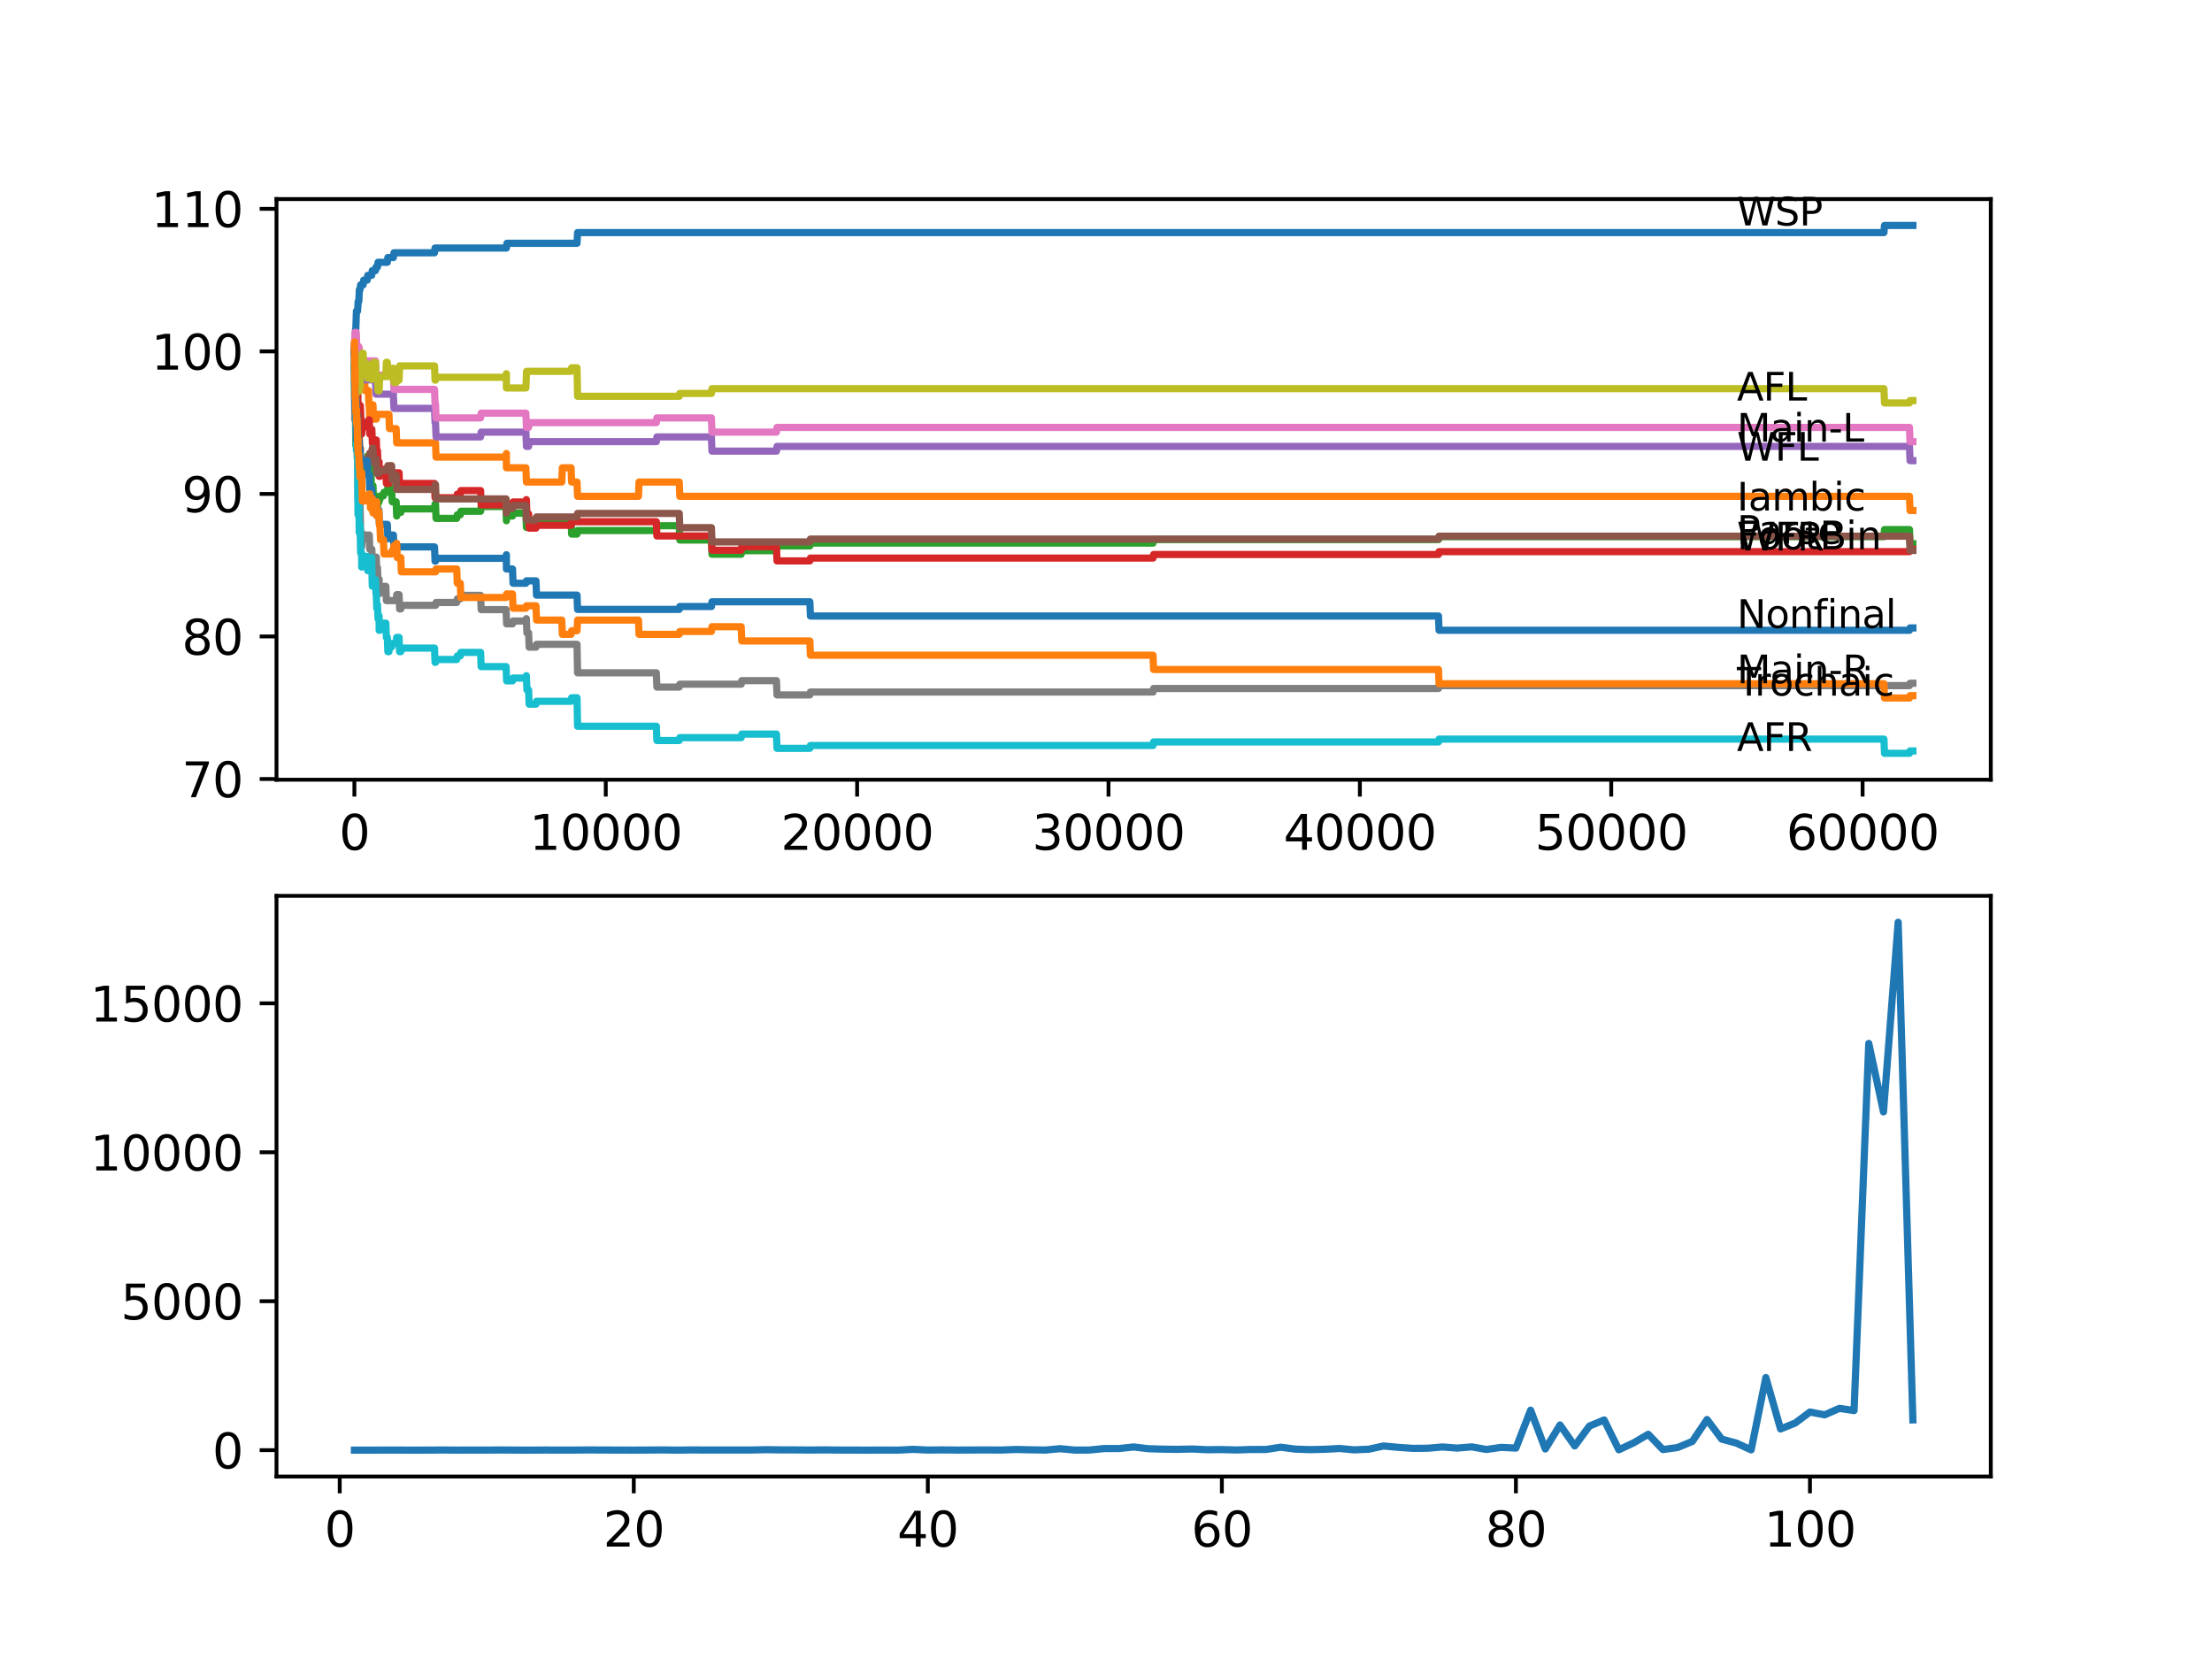 <?xml version="1.0" encoding="utf-8" standalone="no"?>
<!DOCTYPE svg PUBLIC "-//W3C//DTD SVG 1.1//EN"
  "http://www.w3.org/Graphics/SVG/1.1/DTD/svg11.dtd">
<svg xmlns:xlink="http://www.w3.org/1999/xlink" width="460.8pt" height="345.6pt" viewBox="0 0 460.8 345.6" xmlns="http://www.w3.org/2000/svg" version="1.1">
 <defs>
  <style type="text/css">*{stroke-linejoin: round; stroke-linecap: butt}</style>
 </defs>
 <g id="figure_1">
  <g id="patch_1">
   <path d="M 0 345.6 
L 460.8 345.6 
L 460.8 0 
L 0 0 
z
" style="fill: #ffffff"/>
  </g>
  <g id="axes_1">
   <g id="patch_2">
    <path d="M 57.6 162.432 
L 414.72 162.432 
L 414.72 41.472 
L 57.6 41.472 
z
" style="fill: #ffffff"/>
   </g>
   <g id="matplotlib.axis_1">
    <g id="xtick_1">
     <g id="line2d_1">
      <defs>
       <path id="m05923780b8" d="M 0 0 
L 0 3.5 
" style="stroke: #000000; stroke-width: 0.8"/>
      </defs>
      <g>
       <use xlink:href="#m05923780b8" x="73.827" y="162.432" style="stroke: #000000; stroke-width: 0.8"/>
      </g>
     </g>
     <g id="text_1">
      <!-- 0 -->
      <g transform="translate(70.646 177.03)scale(0.1 -0.1)">
       <defs>
        <path id="DejaVuSans-30" d="M 2034 4250 
Q 1547 4250 1301 3770 
Q 1056 3291 1056 2328 
Q 1056 1369 1301 889 
Q 1547 409 2034 409 
Q 2525 409 2770 889 
Q 3016 1369 3016 2328 
Q 3016 3291 2770 3770 
Q 2525 4250 2034 4250 
z
M 2034 4750 
Q 2819 4750 3233 4129 
Q 3647 3509 3647 2328 
Q 3647 1150 3233 529 
Q 2819 -91 2034 -91 
Q 1250 -91 836 529 
Q 422 1150 422 2328 
Q 422 3509 836 4129 
Q 1250 4750 2034 4750 
z
" transform="scale(0.016)"/>
       </defs>
       <use xlink:href="#DejaVuSans-30"/>
      </g>
     </g>
    </g>
    <g id="xtick_2">
     <g id="line2d_2">
      <g>
       <use xlink:href="#m05923780b8" x="126.192" y="162.432" style="stroke: #000000; stroke-width: 0.8"/>
      </g>
     </g>
     <g id="text_2">
      <!-- 10000 -->
      <g transform="translate(110.286 177.03)scale(0.1 -0.1)">
       <defs>
        <path id="DejaVuSans-31" d="M 794 531 
L 1825 531 
L 1825 4091 
L 703 3866 
L 703 4441 
L 1819 4666 
L 2450 4666 
L 2450 531 
L 3481 531 
L 3481 0 
L 794 0 
L 794 531 
z
" transform="scale(0.016)"/>
       </defs>
       <use xlink:href="#DejaVuSans-31"/>
       <use xlink:href="#DejaVuSans-30" x="63.623"/>
       <use xlink:href="#DejaVuSans-30" x="127.246"/>
       <use xlink:href="#DejaVuSans-30" x="190.869"/>
       <use xlink:href="#DejaVuSans-30" x="254.492"/>
      </g>
     </g>
    </g>
    <g id="xtick_3">
     <g id="line2d_3">
      <g>
       <use xlink:href="#m05923780b8" x="178.556" y="162.432" style="stroke: #000000; stroke-width: 0.8"/>
      </g>
     </g>
     <g id="text_3">
      <!-- 20000 -->
      <g transform="translate(162.65 177.03)scale(0.1 -0.1)">
       <defs>
        <path id="DejaVuSans-32" d="M 1228 531 
L 3431 531 
L 3431 0 
L 469 0 
L 469 531 
Q 828 903 1448 1529 
Q 2069 2156 2228 2338 
Q 2531 2678 2651 2914 
Q 2772 3150 2772 3378 
Q 2772 3750 2511 3984 
Q 2250 4219 1831 4219 
Q 1534 4219 1204 4116 
Q 875 4013 500 3803 
L 500 4441 
Q 881 4594 1212 4672 
Q 1544 4750 1819 4750 
Q 2544 4750 2975 4387 
Q 3406 4025 3406 3419 
Q 3406 3131 3298 2873 
Q 3191 2616 2906 2266 
Q 2828 2175 2409 1742 
Q 1991 1309 1228 531 
z
" transform="scale(0.016)"/>
       </defs>
       <use xlink:href="#DejaVuSans-32"/>
       <use xlink:href="#DejaVuSans-30" x="63.623"/>
       <use xlink:href="#DejaVuSans-30" x="127.246"/>
       <use xlink:href="#DejaVuSans-30" x="190.869"/>
       <use xlink:href="#DejaVuSans-30" x="254.492"/>
      </g>
     </g>
    </g>
    <g id="xtick_4">
     <g id="line2d_4">
      <g>
       <use xlink:href="#m05923780b8" x="230.921" y="162.432" style="stroke: #000000; stroke-width: 0.8"/>
      </g>
     </g>
     <g id="text_4">
      <!-- 30000 -->
      <g transform="translate(215.015 177.03)scale(0.1 -0.1)">
       <defs>
        <path id="DejaVuSans-33" d="M 2597 2516 
Q 3050 2419 3304 2112 
Q 3559 1806 3559 1356 
Q 3559 666 3084 287 
Q 2609 -91 1734 -91 
Q 1441 -91 1130 -33 
Q 819 25 488 141 
L 488 750 
Q 750 597 1062 519 
Q 1375 441 1716 441 
Q 2309 441 2620 675 
Q 2931 909 2931 1356 
Q 2931 1769 2642 2001 
Q 2353 2234 1838 2234 
L 1294 2234 
L 1294 2753 
L 1863 2753 
Q 2328 2753 2575 2939 
Q 2822 3125 2822 3475 
Q 2822 3834 2567 4026 
Q 2313 4219 1838 4219 
Q 1578 4219 1281 4162 
Q 984 4106 628 3988 
L 628 4550 
Q 988 4650 1302 4700 
Q 1616 4750 1894 4750 
Q 2613 4750 3031 4423 
Q 3450 4097 3450 3541 
Q 3450 3153 3228 2886 
Q 3006 2619 2597 2516 
z
" transform="scale(0.016)"/>
       </defs>
       <use xlink:href="#DejaVuSans-33"/>
       <use xlink:href="#DejaVuSans-30" x="63.623"/>
       <use xlink:href="#DejaVuSans-30" x="127.246"/>
       <use xlink:href="#DejaVuSans-30" x="190.869"/>
       <use xlink:href="#DejaVuSans-30" x="254.492"/>
      </g>
     </g>
    </g>
    <g id="xtick_5">
     <g id="line2d_5">
      <g>
       <use xlink:href="#m05923780b8" x="283.285" y="162.432" style="stroke: #000000; stroke-width: 0.8"/>
      </g>
     </g>
     <g id="text_5">
      <!-- 40000 -->
      <g transform="translate(267.379 177.03)scale(0.1 -0.1)">
       <defs>
        <path id="DejaVuSans-34" d="M 2419 4116 
L 825 1625 
L 2419 1625 
L 2419 4116 
z
M 2253 4666 
L 3047 4666 
L 3047 1625 
L 3713 1625 
L 3713 1100 
L 3047 1100 
L 3047 0 
L 2419 0 
L 2419 1100 
L 313 1100 
L 313 1709 
L 2253 4666 
z
" transform="scale(0.016)"/>
       </defs>
       <use xlink:href="#DejaVuSans-34"/>
       <use xlink:href="#DejaVuSans-30" x="63.623"/>
       <use xlink:href="#DejaVuSans-30" x="127.246"/>
       <use xlink:href="#DejaVuSans-30" x="190.869"/>
       <use xlink:href="#DejaVuSans-30" x="254.492"/>
      </g>
     </g>
    </g>
    <g id="xtick_6">
     <g id="line2d_6">
      <g>
       <use xlink:href="#m05923780b8" x="335.65" y="162.432" style="stroke: #000000; stroke-width: 0.8"/>
      </g>
     </g>
     <g id="text_6">
      <!-- 50000 -->
      <g transform="translate(319.744 177.03)scale(0.1 -0.1)">
       <defs>
        <path id="DejaVuSans-35" d="M 691 4666 
L 3169 4666 
L 3169 4134 
L 1269 4134 
L 1269 2991 
Q 1406 3038 1543 3061 
Q 1681 3084 1819 3084 
Q 2600 3084 3056 2656 
Q 3513 2228 3513 1497 
Q 3513 744 3044 326 
Q 2575 -91 1722 -91 
Q 1428 -91 1123 -41 
Q 819 9 494 109 
L 494 744 
Q 775 591 1075 516 
Q 1375 441 1709 441 
Q 2250 441 2565 725 
Q 2881 1009 2881 1497 
Q 2881 1984 2565 2268 
Q 2250 2553 1709 2553 
Q 1456 2553 1204 2497 
Q 953 2441 691 2322 
L 691 4666 
z
" transform="scale(0.016)"/>
       </defs>
       <use xlink:href="#DejaVuSans-35"/>
       <use xlink:href="#DejaVuSans-30" x="63.623"/>
       <use xlink:href="#DejaVuSans-30" x="127.246"/>
       <use xlink:href="#DejaVuSans-30" x="190.869"/>
       <use xlink:href="#DejaVuSans-30" x="254.492"/>
      </g>
     </g>
    </g>
    <g id="xtick_7">
     <g id="line2d_7">
      <g>
       <use xlink:href="#m05923780b8" x="388.014" y="162.432" style="stroke: #000000; stroke-width: 0.8"/>
      </g>
     </g>
     <g id="text_7">
      <!-- 60000 -->
      <g transform="translate(372.108 177.03)scale(0.1 -0.1)">
       <defs>
        <path id="DejaVuSans-36" d="M 2113 2584 
Q 1688 2584 1439 2293 
Q 1191 2003 1191 1497 
Q 1191 994 1439 701 
Q 1688 409 2113 409 
Q 2538 409 2786 701 
Q 3034 994 3034 1497 
Q 3034 2003 2786 2293 
Q 2538 2584 2113 2584 
z
M 3366 4563 
L 3366 3988 
Q 3128 4100 2886 4159 
Q 2644 4219 2406 4219 
Q 1781 4219 1451 3797 
Q 1122 3375 1075 2522 
Q 1259 2794 1537 2939 
Q 1816 3084 2150 3084 
Q 2853 3084 3261 2657 
Q 3669 2231 3669 1497 
Q 3669 778 3244 343 
Q 2819 -91 2113 -91 
Q 1303 -91 875 529 
Q 447 1150 447 2328 
Q 447 3434 972 4092 
Q 1497 4750 2381 4750 
Q 2619 4750 2861 4703 
Q 3103 4656 3366 4563 
z
" transform="scale(0.016)"/>
       </defs>
       <use xlink:href="#DejaVuSans-36"/>
       <use xlink:href="#DejaVuSans-30" x="63.623"/>
       <use xlink:href="#DejaVuSans-30" x="127.246"/>
       <use xlink:href="#DejaVuSans-30" x="190.869"/>
       <use xlink:href="#DejaVuSans-30" x="254.492"/>
      </g>
     </g>
    </g>
   </g>
   <g id="matplotlib.axis_2">
    <g id="ytick_1">
     <g id="line2d_8">
      <defs>
       <path id="mc0b5218ef5" d="M 0 0 
L -3.5 0 
" style="stroke: #000000; stroke-width: 0.8"/>
      </defs>
      <g>
       <use xlink:href="#mc0b5218ef5" x="57.6" y="162.279" style="stroke: #000000; stroke-width: 0.8"/>
      </g>
     </g>
     <g id="text_8">
      <!-- 70 -->
      <g transform="translate(37.875 166.078)scale(0.1 -0.1)">
       <defs>
        <path id="DejaVuSans-37" d="M 525 4666 
L 3525 4666 
L 3525 4397 
L 1831 0 
L 1172 0 
L 2766 4134 
L 525 4134 
L 525 4666 
z
" transform="scale(0.016)"/>
       </defs>
       <use xlink:href="#DejaVuSans-37"/>
       <use xlink:href="#DejaVuSans-30" x="63.623"/>
      </g>
     </g>
    </g>
    <g id="ytick_2">
     <g id="line2d_9">
      <g>
       <use xlink:href="#mc0b5218ef5" x="57.6" y="132.585" style="stroke: #000000; stroke-width: 0.8"/>
      </g>
     </g>
     <g id="text_9">
      <!-- 80 -->
      <g transform="translate(37.875 136.385)scale(0.1 -0.1)">
       <defs>
        <path id="DejaVuSans-38" d="M 2034 2216 
Q 1584 2216 1326 1975 
Q 1069 1734 1069 1313 
Q 1069 891 1326 650 
Q 1584 409 2034 409 
Q 2484 409 2743 651 
Q 3003 894 3003 1313 
Q 3003 1734 2745 1975 
Q 2488 2216 2034 2216 
z
M 1403 2484 
Q 997 2584 770 2862 
Q 544 3141 544 3541 
Q 544 4100 942 4425 
Q 1341 4750 2034 4750 
Q 2731 4750 3128 4425 
Q 3525 4100 3525 3541 
Q 3525 3141 3298 2862 
Q 3072 2584 2669 2484 
Q 3125 2378 3379 2068 
Q 3634 1759 3634 1313 
Q 3634 634 3220 271 
Q 2806 -91 2034 -91 
Q 1263 -91 848 271 
Q 434 634 434 1313 
Q 434 1759 690 2068 
Q 947 2378 1403 2484 
z
M 1172 3481 
Q 1172 3119 1398 2916 
Q 1625 2713 2034 2713 
Q 2441 2713 2670 2916 
Q 2900 3119 2900 3481 
Q 2900 3844 2670 4047 
Q 2441 4250 2034 4250 
Q 1625 4250 1398 4047 
Q 1172 3844 1172 3481 
z
" transform="scale(0.016)"/>
       </defs>
       <use xlink:href="#DejaVuSans-38"/>
       <use xlink:href="#DejaVuSans-30" x="63.623"/>
      </g>
     </g>
    </g>
    <g id="ytick_3">
     <g id="line2d_10">
      <g>
       <use xlink:href="#mc0b5218ef5" x="57.6" y="102.892" style="stroke: #000000; stroke-width: 0.8"/>
      </g>
     </g>
     <g id="text_10">
      <!-- 90 -->
      <g transform="translate(37.875 106.692)scale(0.1 -0.1)">
       <defs>
        <path id="DejaVuSans-39" d="M 703 97 
L 703 672 
Q 941 559 1184 500 
Q 1428 441 1663 441 
Q 2288 441 2617 861 
Q 2947 1281 2994 2138 
Q 2813 1869 2534 1725 
Q 2256 1581 1919 1581 
Q 1219 1581 811 2004 
Q 403 2428 403 3163 
Q 403 3881 828 4315 
Q 1253 4750 1959 4750 
Q 2769 4750 3195 4129 
Q 3622 3509 3622 2328 
Q 3622 1225 3098 567 
Q 2575 -91 1691 -91 
Q 1453 -91 1209 -44 
Q 966 3 703 97 
z
M 1959 2075 
Q 2384 2075 2632 2365 
Q 2881 2656 2881 3163 
Q 2881 3666 2632 3958 
Q 2384 4250 1959 4250 
Q 1534 4250 1286 3958 
Q 1038 3666 1038 3163 
Q 1038 2656 1286 2365 
Q 1534 2075 1959 2075 
z
" transform="scale(0.016)"/>
       </defs>
       <use xlink:href="#DejaVuSans-39"/>
       <use xlink:href="#DejaVuSans-30" x="63.623"/>
      </g>
     </g>
    </g>
    <g id="ytick_4">
     <g id="line2d_11">
      <g>
       <use xlink:href="#mc0b5218ef5" x="57.6" y="73.199" style="stroke: #000000; stroke-width: 0.8"/>
      </g>
     </g>
     <g id="text_11">
      <!-- 100 -->
      <g transform="translate(31.512 76.998)scale(0.1 -0.1)">
       <use xlink:href="#DejaVuSans-31"/>
       <use xlink:href="#DejaVuSans-30" x="63.623"/>
       <use xlink:href="#DejaVuSans-30" x="127.246"/>
      </g>
     </g>
    </g>
    <g id="ytick_5">
     <g id="line2d_12">
      <g>
       <use xlink:href="#mc0b5218ef5" x="57.6" y="43.506" style="stroke: #000000; stroke-width: 0.8"/>
      </g>
     </g>
     <g id="text_12">
      <!-- 110 -->
      <g transform="translate(31.512 47.305)scale(0.1 -0.1)">
       <use xlink:href="#DejaVuSans-31"/>
       <use xlink:href="#DejaVuSans-31" x="63.623"/>
       <use xlink:href="#DejaVuSans-30" x="127.246"/>
      </g>
     </g>
    </g>
   </g>
   <g id="line2d_13">
    <path d="M 73.833 73.199 
L 73.958 70.972 
L 73.974 70.972 
L 74.089 68.498 
L 74.126 68.498 
L 74.252 64.786 
L 74.493 64.786 
L 74.613 62.807 
L 74.744 62.807 
L 74.864 60.332 
L 75.006 60.332 
L 75.121 59.342 
L 75.65 59.342 
L 75.765 58.353 
L 76.493 58.353 
L 76.608 57.363 
L 77.43 57.363 
L 77.545 56.373 
L 78.216 56.373 
L 78.331 55.631 
L 78.635 55.631 
L 78.75 54.641 
L 80.687 54.641 
L 80.802 53.651 
L 81.949 53.651 
L 82.064 52.661 
L 90.516 52.661 
L 90.631 51.672 
L 105.492 51.672 
L 105.607 50.682 
L 120.201 50.682 
L 120.327 48.455 
L 392.46 48.455 
L 392.575 46.97 
L 398.487 46.97 
L 398.487 46.97 
" clip-path="url(#p0db86be541)" style="fill: none; stroke: #1f77b4; stroke-width: 1.5; stroke-linecap: square"/>
   </g>
   <g id="line2d_14">
    <path d="M 73.833 76.168 
L 73.958 73.941 
L 73.964 73.941 
L 73.974 76.911 
L 74.032 69.487 
L 74.063 69.487 
L 74.126 69.487 
L 74.246 75.426 
L 74.472 75.426 
L 74.587 72.457 
L 74.786 72.457 
L 74.901 75.426 
L 75.65 75.426 
L 75.765 78.395 
L 75.933 78.395 
L 76.048 81.365 
L 76.744 81.365 
L 76.859 84.334 
L 76.917 84.334 
L 77.032 87.303 
L 77.058 87.303 
L 77.174 84.334 
L 77.697 84.334 
L 77.812 87.303 
L 78.394 87.303 
L 78.509 86.314 
L 81.022 86.314 
L 81.138 89.283 
L 82.525 89.283 
L 82.64 92.252 
L 90.726 92.252 
L 90.841 95.222 
L 105.424 95.222 
L 105.492 94.479 
L 105.498 97.449 
L 105.518 97.449 
L 109.551 97.449 
L 109.666 100.418 
L 117.028 100.418 
L 117.143 97.449 
L 118.966 97.449 
L 119.081 100.418 
L 120.201 100.418 
L 120.317 103.387 
L 133.005 103.387 
L 133.12 100.418 
L 141.498 100.418 
L 141.613 103.387 
L 397.78 103.387 
L 397.896 106.356 
L 398.487 106.356 
L 398.487 106.356 
" clip-path="url(#p0db86be541)" style="fill: none; stroke: #ff7f0e; stroke-width: 1.5; stroke-linecap: square"/>
   </g>
   <g id="line2d_15">
    <path d="M 73.833 72.209 
L 73.848 71.467 
L 73.869 77.406 
L 73.917 75.921 
L 73.922 75.921 
L 74.047 86.808 
L 74.063 86.808 
L 74.126 92.747 
L 74.178 90.768 
L 74.205 90.768 
L 74.299 89.035 
L 74.304 92.005 
L 74.383 92.005 
L 74.503 90.273 
L 74.55 90.273 
L 74.561 89.283 
L 74.587 95.222 
L 74.634 94.479 
L 74.728 94.479 
L 74.828 91.262 
L 74.838 94.232 
L 74.864 94.232 
L 74.885 97.201 
L 74.974 96.459 
L 75.006 96.459 
L 75.079 95.469 
L 75.084 98.438 
L 75.105 98.438 
L 75.346 98.438 
L 75.466 96.954 
L 75.65 96.954 
L 75.765 95.964 
L 76.493 95.964 
L 76.608 94.974 
L 76.744 94.974 
L 76.859 97.943 
L 76.917 97.943 
L 77.032 96.954 
L 77.257 96.954 
L 77.378 102.892 
L 77.43 102.892 
L 77.545 101.903 
L 77.582 101.903 
L 77.697 101.16 
L 77.812 104.129 
L 78.216 104.129 
L 78.331 103.387 
L 78.394 103.387 
L 78.483 106.356 
L 78.504 105.614 
L 78.635 105.614 
L 78.75 104.624 
L 78.928 104.624 
L 79.043 104.031 
L 79.148 104.031 
L 79.263 103.288 
L 79.881 103.288 
L 79.996 102.546 
L 80.687 102.546 
L 80.802 101.556 
L 81.583 101.556 
L 81.698 104.525 
L 82.525 104.525 
L 82.64 107.495 
L 82.756 106.752 
L 83.494 106.752 
L 83.609 106.01 
L 90.516 106.01 
L 90.631 105.02 
L 90.726 105.02 
L 90.841 107.99 
L 95.145 107.99 
L 95.26 107.247 
L 95.889 107.247 
L 96.004 106.505 
L 100.12 106.505 
L 100.235 105.515 
L 105.424 105.515 
L 105.492 108.484 
L 105.534 107.495 
L 106.765 107.495 
L 106.88 106.901 
L 109.551 106.901 
L 109.666 109.87 
L 110.116 109.87 
L 110.231 108.88 
L 111.65 108.88 
L 111.766 108.287 
L 118.966 108.287 
L 119.081 111.256 
L 120.201 111.256 
L 120.317 110.514 
L 136.728 110.514 
L 136.843 109.524 
L 141.498 109.524 
L 141.613 112.493 
L 148.201 112.493 
L 148.316 115.462 
L 154.406 115.462 
L 154.521 114.72 
L 161.747 114.72 
L 161.863 113.73 
L 168.707 113.73 
L 168.822 113.136 
L 240.2 113.136 
L 240.315 112.394 
L 299.665 112.394 
L 299.78 111.8 
L 392.46 111.8 
L 392.575 110.316 
L 397.78 110.316 
L 397.896 113.285 
L 398.487 113.285 
L 398.487 113.285 
" clip-path="url(#p0db86be541)" style="fill: none; stroke: #2ca02c; stroke-width: 1.5; stroke-linecap: square"/>
   </g>
   <g id="line2d_16">
    <path d="M 73.833 73.199 
L 73.859 73.199 
L 73.985 71.121 
L 74.1 71.121 
L 74.215 76.317 
L 74.225 76.317 
L 74.273 79.286 
L 74.335 78.544 
L 74.383 78.544 
L 74.43 77.802 
L 74.435 80.771 
L 74.477 80.771 
L 74.534 80.771 
L 74.587 85.72 
L 74.65 84.977 
L 74.728 84.977 
L 74.801 84.235 
L 74.807 87.204 
L 74.822 87.204 
L 74.828 87.204 
L 74.948 84.483 
L 75.063 84.483 
L 75.178 87.452 
L 75.336 87.452 
L 75.346 90.421 
L 75.446 88.937 
L 75.933 88.937 
L 76.048 88.194 
L 76.744 88.194 
L 76.859 87.452 
L 76.917 87.452 
L 77.032 90.421 
L 77.257 90.421 
L 77.373 89.431 
L 77.462 89.431 
L 77.577 92.401 
L 77.582 92.401 
L 77.697 91.658 
L 78.394 91.658 
L 78.483 94.628 
L 78.504 93.885 
L 78.635 93.885 
L 78.75 96.855 
L 78.928 96.855 
L 78.98 96.261 
L 78.985 99.23 
L 79.017 99.23 
L 79.148 99.23 
L 79.263 98.488 
L 79.881 98.488 
L 79.996 97.745 
L 80.373 97.745 
L 80.488 100.715 
L 81.022 100.715 
L 81.138 99.725 
L 82.525 99.725 
L 82.646 98.488 
L 83.133 98.488 
L 83.248 101.457 
L 83.494 101.457 
L 83.609 100.715 
L 90.516 100.715 
L 90.631 103.684 
L 95.145 103.684 
L 95.26 102.942 
L 95.889 102.942 
L 96.004 102.199 
L 100.12 102.199 
L 100.235 105.169 
L 106.765 105.169 
L 106.88 104.575 
L 109.551 104.575 
L 109.65 104.08 
L 109.765 107.049 
L 110.116 107.049 
L 110.231 110.019 
L 111.65 110.019 
L 111.766 109.425 
L 118.966 109.425 
L 119.081 108.682 
L 136.728 108.682 
L 136.843 111.652 
L 148.201 111.652 
L 148.316 114.621 
L 154.406 114.621 
L 154.521 113.879 
L 161.747 113.879 
L 161.863 116.848 
L 168.707 116.848 
L 168.822 116.254 
L 240.2 116.254 
L 240.315 115.512 
L 299.665 115.512 
L 299.78 114.918 
L 397.78 114.918 
L 397.896 114.423 
L 398.487 114.423 
L 398.487 114.423 
" clip-path="url(#p0db86be541)" style="fill: none; stroke: #d62728; stroke-width: 1.5; stroke-linecap: square"/>
   </g>
   <g id="line2d_17">
    <path d="M 73.833 73.199 
L 74.205 73.199 
L 74.32 76.168 
L 74.744 76.168 
L 74.859 79.138 
L 78.216 79.138 
L 78.331 82.107 
L 81.949 82.107 
L 82.064 85.076 
L 90.516 85.076 
L 90.631 88.046 
L 90.726 88.046 
L 90.841 91.015 
L 100.12 91.015 
L 100.235 90.025 
L 109.551 90.025 
L 109.666 92.995 
L 110.116 92.995 
L 110.231 92.005 
L 136.728 92.005 
L 136.843 91.015 
L 148.201 91.015 
L 148.316 93.984 
L 161.747 93.984 
L 161.863 92.995 
L 397.78 92.995 
L 397.896 95.964 
L 398.487 95.964 
L 398.487 95.964 
" clip-path="url(#p0db86be541)" style="fill: none; stroke: #9467bd; stroke-width: 1.5; stroke-linecap: square"/>
   </g>
   <g id="line2d_18">
    <path d="M 73.833 73.199 
L 73.864 71.863 
L 73.869 74.832 
L 73.922 73.348 
L 74.042 81.266 
L 74.063 81.266 
L 74.168 87.204 
L 74.178 86.215 
L 74.205 86.215 
L 74.299 84.483 
L 74.304 87.452 
L 74.493 87.452 
L 74.561 86.462 
L 74.566 89.431 
L 74.582 89.431 
L 74.697 92.401 
L 74.744 92.401 
L 74.859 91.411 
L 74.864 91.411 
L 74.98 94.38 
L 75.006 94.38 
L 75.079 93.39 
L 75.084 96.36 
L 75.105 96.36 
L 76.493 96.36 
L 76.608 95.37 
L 76.917 95.37 
L 77.032 94.38 
L 77.43 94.38 
L 77.545 93.39 
L 77.697 93.39 
L 77.812 96.36 
L 78.216 96.36 
L 78.331 95.617 
L 78.394 95.617 
L 78.509 98.587 
L 78.928 98.587 
L 79.043 97.993 
L 80.687 97.993 
L 80.802 97.003 
L 81.583 97.003 
L 81.698 99.972 
L 81.949 99.972 
L 82.064 98.983 
L 82.525 98.983 
L 82.64 101.952 
L 90.516 101.952 
L 90.631 100.962 
L 90.726 100.962 
L 90.841 103.932 
L 105.424 103.932 
L 105.492 106.901 
L 105.534 105.911 
L 106.765 105.911 
L 106.88 105.317 
L 109.551 105.317 
L 109.666 108.287 
L 111.65 108.287 
L 111.766 107.693 
L 120.201 107.693 
L 120.317 106.95 
L 141.498 106.95 
L 141.613 109.92 
L 148.201 109.92 
L 148.316 112.889 
L 168.707 112.889 
L 168.822 112.295 
L 299.665 112.295 
L 299.78 111.701 
L 397.78 111.701 
L 397.896 114.671 
L 398.487 114.671 
L 398.487 114.671 
" clip-path="url(#p0db86be541)" style="fill: none; stroke: #8c564b; stroke-width: 1.5; stroke-linecap: square"/>
   </g>
   <g id="line2d_19">
    <path d="M 73.833 72.209 
L 73.838 72.209 
L 73.953 69.24 
L 74.205 69.24 
L 74.32 72.209 
L 74.744 72.209 
L 74.859 75.179 
L 78.216 75.179 
L 78.331 78.148 
L 81.949 78.148 
L 82.064 81.117 
L 90.516 81.117 
L 90.631 84.087 
L 90.726 84.087 
L 90.841 87.056 
L 100.12 87.056 
L 100.235 86.066 
L 109.551 86.066 
L 109.666 89.035 
L 110.116 89.035 
L 110.231 88.046 
L 136.728 88.046 
L 136.843 87.056 
L 148.201 87.056 
L 148.316 90.025 
L 161.747 90.025 
L 161.863 89.035 
L 397.78 89.035 
L 397.896 92.005 
L 398.487 92.005 
L 398.487 92.005 
" clip-path="url(#p0db86be541)" style="fill: none; stroke: #e377c2; stroke-width: 1.5; stroke-linecap: square"/>
   </g>
   <g id="line2d_20">
    <path d="M 73.833 76.168 
L 73.906 87.452 
L 73.958 86.71 
L 74.1 86.71 
L 74.215 90.916 
L 74.225 90.916 
L 74.273 93.885 
L 74.335 93.143 
L 74.383 93.143 
L 74.43 92.401 
L 74.435 95.37 
L 74.477 95.37 
L 74.534 95.37 
L 74.587 104.278 
L 74.655 103.536 
L 74.728 103.536 
L 74.801 102.793 
L 74.807 105.763 
L 74.822 105.763 
L 74.885 105.763 
L 75 105.02 
L 75.006 105.02 
L 75.126 110.959 
L 75.336 110.959 
L 75.346 113.928 
L 75.446 112.444 
L 75.65 112.444 
L 75.765 111.454 
L 76.917 111.454 
L 77.032 114.423 
L 77.462 114.423 
L 77.577 117.392 
L 77.582 117.392 
L 77.702 116.056 
L 78.394 116.056 
L 78.483 119.026 
L 78.504 118.283 
L 78.635 118.283 
L 78.75 121.253 
L 78.928 121.253 
L 78.98 120.659 
L 78.985 123.628 
L 79.017 123.628 
L 79.148 123.628 
L 79.263 122.886 
L 79.881 122.886 
L 79.996 122.143 
L 80.373 122.143 
L 80.488 125.113 
L 82.525 125.113 
L 82.646 123.875 
L 83.133 123.875 
L 83.248 126.845 
L 83.494 126.845 
L 83.609 126.102 
L 90.726 126.102 
L 90.841 125.509 
L 95.145 125.509 
L 95.26 124.766 
L 95.889 124.766 
L 96.004 124.024 
L 100.12 124.024 
L 100.235 126.993 
L 105.424 126.993 
L 105.539 129.963 
L 106.765 129.963 
L 106.88 129.369 
L 109.551 129.369 
L 109.65 128.874 
L 109.765 131.843 
L 110.116 131.843 
L 110.231 134.812 
L 111.65 134.812 
L 111.766 134.219 
L 120.201 134.219 
L 120.322 140.157 
L 136.728 140.157 
L 136.843 143.127 
L 141.498 143.127 
L 141.613 142.533 
L 154.406 142.533 
L 154.521 141.79 
L 161.747 141.79 
L 161.863 144.76 
L 168.707 144.76 
L 168.822 144.166 
L 240.2 144.166 
L 240.315 143.423 
L 299.665 143.423 
L 299.78 142.83 
L 397.78 142.83 
L 397.896 142.335 
L 398.487 142.335 
L 398.487 142.335 
" clip-path="url(#p0db86be541)" style="fill: none; stroke: #7f7f7f; stroke-width: 1.5; stroke-linecap: square"/>
   </g>
   <g id="line2d_21">
    <path d="M 73.833 76.168 
L 73.906 82.75 
L 73.948 80.276 
L 73.964 80.276 
L 74 79.534 
L 74.006 82.503 
L 74.068 80.771 
L 74.084 80.771 
L 74.168 76.069 
L 74.199 79.039 
L 74.205 79.039 
L 74.273 82.008 
L 74.314 80.276 
L 74.43 80.276 
L 74.545 77.307 
L 74.55 77.307 
L 74.561 80.276 
L 74.587 75.575 
L 74.655 75.575 
L 74.744 75.575 
L 74.801 81.513 
L 74.859 78.544 
L 74.864 78.544 
L 74.98 77.554 
L 75.006 77.554 
L 75.063 80.523 
L 75.084 76.564 
L 75.11 76.564 
L 75.336 76.564 
L 75.451 73.595 
L 75.65 73.595 
L 75.765 76.564 
L 75.933 76.564 
L 76.048 75.822 
L 76.493 75.822 
L 76.608 78.791 
L 76.744 78.791 
L 76.859 78.049 
L 76.917 78.049 
L 77.032 77.059 
L 77.331 77.059 
L 77.43 76.069 
L 77.462 79.039 
L 77.54 76.069 
L 77.697 76.069 
L 77.812 75.476 
L 78.216 75.476 
L 78.331 78.445 
L 78.635 78.445 
L 78.75 81.414 
L 78.98 81.414 
L 79.095 78.445 
L 80.373 78.445 
L 80.488 75.476 
L 80.687 75.476 
L 80.802 78.445 
L 81.022 78.445 
L 81.138 77.455 
L 81.583 77.455 
L 81.698 76.713 
L 81.949 76.713 
L 82.064 79.682 
L 82.525 79.682 
L 82.64 79.187 
L 83.133 79.187 
L 83.248 76.218 
L 90.516 76.218 
L 90.631 79.187 
L 90.726 79.187 
L 90.841 78.593 
L 105.424 78.593 
L 105.492 77.851 
L 105.498 80.82 
L 105.518 80.82 
L 109.551 80.82 
L 109.697 77.356 
L 118.966 77.356 
L 119.081 76.614 
L 120.201 76.614 
L 120.322 82.552 
L 141.498 82.552 
L 141.613 81.959 
L 148.201 81.959 
L 148.316 80.969 
L 392.46 80.969 
L 392.575 83.938 
L 397.78 83.938 
L 397.896 83.443 
L 398.487 83.443 
L 398.487 83.443 
" clip-path="url(#p0db86be541)" style="fill: none; stroke: #bcbd22; stroke-width: 1.5; stroke-linecap: square"/>
   </g>
   <g id="line2d_22">
    <path d="M 73.833 76.168 
L 73.906 82.75 
L 73.948 81.266 
L 73.964 81.266 
L 74 80.523 
L 74.006 83.493 
L 74.063 82.75 
L 74.1 82.75 
L 74.22 90.916 
L 74.225 90.916 
L 74.273 93.885 
L 74.335 93.143 
L 74.383 93.143 
L 74.43 92.401 
L 74.435 95.37 
L 74.477 95.37 
L 74.493 95.37 
L 74.582 107.247 
L 74.618 105.763 
L 74.728 105.763 
L 74.786 105.02 
L 74.791 107.99 
L 74.801 107.99 
L 74.828 110.959 
L 74.911 109.227 
L 75.006 109.227 
L 75.126 115.165 
L 75.336 115.165 
L 75.346 118.135 
L 75.446 116.65 
L 75.933 116.65 
L 76.048 115.908 
L 76.493 115.908 
L 76.608 118.877 
L 76.744 118.877 
L 76.859 118.135 
L 77.257 118.135 
L 77.378 116.155 
L 77.43 116.155 
L 77.551 122.094 
L 77.582 122.094 
L 77.702 120.758 
L 78.216 120.758 
L 78.331 123.727 
L 78.394 123.727 
L 78.483 126.696 
L 78.504 125.954 
L 78.635 125.954 
L 78.75 128.923 
L 78.928 128.923 
L 78.98 128.329 
L 78.985 131.299 
L 79.017 131.299 
L 79.148 131.299 
L 79.263 130.556 
L 79.881 130.556 
L 79.996 129.814 
L 80.373 129.814 
L 80.488 132.783 
L 80.687 132.783 
L 80.802 135.753 
L 81.022 135.753 
L 81.138 134.763 
L 81.583 134.763 
L 81.698 134.021 
L 82.525 134.021 
L 82.646 132.783 
L 83.133 132.783 
L 83.248 135.753 
L 83.494 135.753 
L 83.609 135.01 
L 90.516 135.01 
L 90.631 137.98 
L 90.726 137.98 
L 90.841 137.386 
L 95.145 137.386 
L 95.26 136.643 
L 95.889 136.643 
L 96.004 135.901 
L 100.12 135.901 
L 100.235 138.87 
L 105.424 138.87 
L 105.539 141.84 
L 106.765 141.84 
L 106.88 141.246 
L 109.551 141.246 
L 109.65 140.751 
L 109.765 143.72 
L 110.116 143.72 
L 110.231 146.69 
L 111.65 146.69 
L 111.766 146.096 
L 118.966 146.096 
L 119.081 145.353 
L 120.201 145.353 
L 120.322 151.292 
L 136.728 151.292 
L 136.843 154.261 
L 141.498 154.261 
L 141.613 153.668 
L 154.406 153.668 
L 154.521 152.925 
L 161.747 152.925 
L 161.863 155.895 
L 168.707 155.895 
L 168.822 155.301 
L 240.2 155.301 
L 240.315 154.558 
L 299.665 154.558 
L 299.78 153.965 
L 392.46 153.965 
L 392.575 156.934 
L 397.78 156.934 
L 397.896 156.439 
L 398.487 156.439 
L 398.487 156.439 
" clip-path="url(#p0db86be541)" style="fill: none; stroke: #17becf; stroke-width: 1.5; stroke-linecap: square"/>
   </g>
   <g id="line2d_23">
    <path d="M 73.833 73.199 
L 73.922 84.334 
L 73.958 82.602 
L 74 82.602 
L 74.011 85.571 
L 74.11 82.849 
L 74.168 82.849 
L 74.294 91.757 
L 74.299 91.757 
L 74.414 90.768 
L 74.493 90.768 
L 74.561 93.737 
L 74.602 92.005 
L 74.744 92.005 
L 74.859 94.974 
L 74.864 94.974 
L 74.98 93.984 
L 75.006 93.984 
L 75.079 96.954 
L 75.116 95.964 
L 76.493 95.964 
L 76.608 98.933 
L 76.917 98.933 
L 77.032 101.903 
L 77.43 101.903 
L 77.545 104.872 
L 77.697 104.872 
L 77.812 104.278 
L 78.216 104.278 
L 78.331 107.247 
L 78.394 107.247 
L 78.509 106.258 
L 78.928 106.258 
L 79.043 109.227 
L 80.687 109.227 
L 80.802 112.196 
L 81.583 112.196 
L 81.698 111.454 
L 81.949 111.454 
L 82.064 114.423 
L 82.525 114.423 
L 82.64 113.928 
L 90.516 113.928 
L 90.631 116.898 
L 90.726 116.898 
L 90.841 116.304 
L 105.424 116.304 
L 105.492 115.561 
L 105.498 118.531 
L 105.518 118.531 
L 106.765 118.531 
L 106.88 121.5 
L 109.551 121.5 
L 109.666 121.005 
L 111.65 121.005 
L 111.766 123.974 
L 120.201 123.974 
L 120.317 126.944 
L 141.498 126.944 
L 141.613 126.35 
L 148.201 126.35 
L 148.316 125.36 
L 168.707 125.36 
L 168.822 128.329 
L 299.665 128.329 
L 299.78 131.299 
L 397.78 131.299 
L 397.896 130.804 
L 398.487 130.804 
L 398.487 130.804 
" clip-path="url(#p0db86be541)" style="fill: none; stroke: #1f77b4; stroke-width: 1.5; stroke-linecap: square"/>
   </g>
   <g id="line2d_24">
    <path d="M 73.833 72.209 
L 73.848 72.209 
L 73.859 71.22 
L 73.911 79.385 
L 73.917 79.385 
L 73.922 79.385 
L 73.974 76.911 
L 73.985 82.849 
L 74.016 82.107 
L 74.026 82.107 
L 74.142 86.066 
L 74.205 86.066 
L 74.273 85.324 
L 74.278 88.293 
L 74.304 87.303 
L 74.383 87.303 
L 74.503 93.242 
L 74.55 93.242 
L 74.587 91.51 
L 74.592 94.479 
L 74.65 94.479 
L 74.728 94.479 
L 74.828 97.449 
L 74.838 96.459 
L 74.885 96.459 
L 75 99.428 
L 75.079 99.428 
L 75.194 98.438 
L 75.346 98.438 
L 75.466 104.377 
L 75.933 104.377 
L 76.048 103.635 
L 76.744 103.635 
L 76.859 102.892 
L 77.058 102.892 
L 77.174 105.862 
L 77.257 105.862 
L 77.378 103.882 
L 77.582 103.882 
L 77.697 106.851 
L 77.812 106.258 
L 78.216 106.258 
L 78.331 105.515 
L 78.394 105.515 
L 78.483 104.525 
L 78.488 107.495 
L 78.493 107.495 
L 78.635 107.495 
L 78.75 106.505 
L 78.928 106.505 
L 79.043 109.474 
L 79.148 109.474 
L 79.263 112.444 
L 79.881 112.444 
L 79.996 115.413 
L 81.583 115.413 
L 81.698 114.671 
L 81.949 114.671 
L 82.064 113.681 
L 82.525 113.681 
L 82.64 113.186 
L 82.756 116.155 
L 83.494 116.155 
L 83.609 119.125 
L 90.726 119.125 
L 90.841 118.531 
L 95.145 118.531 
L 95.26 121.5 
L 95.889 121.5 
L 96.004 124.469 
L 105.424 124.469 
L 105.539 123.727 
L 106.765 123.727 
L 106.88 126.696 
L 109.551 126.696 
L 109.666 126.201 
L 111.65 126.201 
L 111.766 129.171 
L 117.028 129.171 
L 117.143 132.14 
L 118.966 132.14 
L 119.081 131.398 
L 120.201 131.398 
L 120.327 129.171 
L 133.005 129.171 
L 133.12 132.14 
L 141.498 132.14 
L 141.613 131.546 
L 148.201 131.546 
L 148.316 130.556 
L 154.406 130.556 
L 154.521 133.526 
L 168.707 133.526 
L 168.822 136.495 
L 240.2 136.495 
L 240.315 139.464 
L 299.665 139.464 
L 299.78 142.434 
L 392.46 142.434 
L 392.575 145.403 
L 397.78 145.403 
L 397.896 144.908 
L 398.487 144.908 
L 398.487 144.908 
" clip-path="url(#p0db86be541)" style="fill: none; stroke: #ff7f0e; stroke-width: 1.5; stroke-linecap: square"/>
   </g>
   <g id="patch_3">
    <path d="M 57.6 162.432 
L 57.6 41.472 
" style="fill: none; stroke: #000000; stroke-width: 0.8; stroke-linejoin: miter; stroke-linecap: square"/>
   </g>
   <g id="patch_4">
    <path d="M 414.72 162.432 
L 414.72 41.472 
" style="fill: none; stroke: #000000; stroke-width: 0.8; stroke-linejoin: miter; stroke-linecap: square"/>
   </g>
   <g id="patch_5">
    <path d="M 57.6 162.432 
L 414.72 162.432 
" style="fill: none; stroke: #000000; stroke-width: 0.8; stroke-linejoin: miter; stroke-linecap: square"/>
   </g>
   <g id="patch_6">
    <path d="M 57.6 41.472 
L 414.72 41.472 
" style="fill: none; stroke: #000000; stroke-width: 0.8; stroke-linejoin: miter; stroke-linecap: square"/>
   </g>
   <g id="text_13">
    <!-- WSP -->
    <g transform="translate(361.832 46.97)scale(0.08 -0.08)">
     <defs>
      <path id="DejaVuSans-57" d="M 213 4666 
L 850 4666 
L 1831 722 
L 2809 4666 
L 3519 4666 
L 4500 722 
L 5478 4666 
L 6119 4666 
L 4947 0 
L 4153 0 
L 3169 4050 
L 2175 0 
L 1381 0 
L 213 4666 
z
" transform="scale(0.016)"/>
      <path id="DejaVuSans-53" d="M 3425 4513 
L 3425 3897 
Q 3066 4069 2747 4153 
Q 2428 4238 2131 4238 
Q 1616 4238 1336 4038 
Q 1056 3838 1056 3469 
Q 1056 3159 1242 3001 
Q 1428 2844 1947 2747 
L 2328 2669 
Q 3034 2534 3370 2195 
Q 3706 1856 3706 1288 
Q 3706 609 3251 259 
Q 2797 -91 1919 -91 
Q 1588 -91 1214 -16 
Q 841 59 441 206 
L 441 856 
Q 825 641 1194 531 
Q 1563 422 1919 422 
Q 2459 422 2753 634 
Q 3047 847 3047 1241 
Q 3047 1584 2836 1778 
Q 2625 1972 2144 2069 
L 1759 2144 
Q 1053 2284 737 2584 
Q 422 2884 422 3419 
Q 422 4038 858 4394 
Q 1294 4750 2059 4750 
Q 2388 4750 2728 4690 
Q 3069 4631 3425 4513 
z
" transform="scale(0.016)"/>
      <path id="DejaVuSans-50" d="M 1259 4147 
L 1259 2394 
L 2053 2394 
Q 2494 2394 2734 2622 
Q 2975 2850 2975 3272 
Q 2975 3691 2734 3919 
Q 2494 4147 2053 4147 
L 1259 4147 
z
M 628 4666 
L 2053 4666 
Q 2838 4666 3239 4311 
Q 3641 3956 3641 3272 
Q 3641 2581 3239 2228 
Q 2838 1875 2053 1875 
L 1259 1875 
L 1259 0 
L 628 0 
L 628 4666 
z
" transform="scale(0.016)"/>
     </defs>
     <use xlink:href="#DejaVuSans-57"/>
     <use xlink:href="#DejaVuSans-53" x="98.877"/>
     <use xlink:href="#DejaVuSans-50" x="162.354"/>
    </g>
   </g>
   <g id="text_14">
    <!-- Iambic -->
    <g transform="translate(361.832 106.356)scale(0.08 -0.08)">
     <defs>
      <path id="DejaVuSans-49" d="M 628 4666 
L 1259 4666 
L 1259 0 
L 628 0 
L 628 4666 
z
" transform="scale(0.016)"/>
      <path id="DejaVuSans-61" d="M 2194 1759 
Q 1497 1759 1228 1600 
Q 959 1441 959 1056 
Q 959 750 1161 570 
Q 1363 391 1709 391 
Q 2188 391 2477 730 
Q 2766 1069 2766 1631 
L 2766 1759 
L 2194 1759 
z
M 3341 1997 
L 3341 0 
L 2766 0 
L 2766 531 
Q 2569 213 2275 61 
Q 1981 -91 1556 -91 
Q 1019 -91 701 211 
Q 384 513 384 1019 
Q 384 1609 779 1909 
Q 1175 2209 1959 2209 
L 2766 2209 
L 2766 2266 
Q 2766 2663 2505 2880 
Q 2244 3097 1772 3097 
Q 1472 3097 1187 3025 
Q 903 2953 641 2809 
L 641 3341 
Q 956 3463 1253 3523 
Q 1550 3584 1831 3584 
Q 2591 3584 2966 3190 
Q 3341 2797 3341 1997 
z
" transform="scale(0.016)"/>
      <path id="DejaVuSans-6d" d="M 3328 2828 
Q 3544 3216 3844 3400 
Q 4144 3584 4550 3584 
Q 5097 3584 5394 3201 
Q 5691 2819 5691 2113 
L 5691 0 
L 5113 0 
L 5113 2094 
Q 5113 2597 4934 2840 
Q 4756 3084 4391 3084 
Q 3944 3084 3684 2787 
Q 3425 2491 3425 1978 
L 3425 0 
L 2847 0 
L 2847 2094 
Q 2847 2600 2669 2842 
Q 2491 3084 2119 3084 
Q 1678 3084 1418 2786 
Q 1159 2488 1159 1978 
L 1159 0 
L 581 0 
L 581 3500 
L 1159 3500 
L 1159 2956 
Q 1356 3278 1631 3431 
Q 1906 3584 2284 3584 
Q 2666 3584 2933 3390 
Q 3200 3197 3328 2828 
z
" transform="scale(0.016)"/>
      <path id="DejaVuSans-62" d="M 3116 1747 
Q 3116 2381 2855 2742 
Q 2594 3103 2138 3103 
Q 1681 3103 1420 2742 
Q 1159 2381 1159 1747 
Q 1159 1113 1420 752 
Q 1681 391 2138 391 
Q 2594 391 2855 752 
Q 3116 1113 3116 1747 
z
M 1159 2969 
Q 1341 3281 1617 3432 
Q 1894 3584 2278 3584 
Q 2916 3584 3314 3078 
Q 3713 2572 3713 1747 
Q 3713 922 3314 415 
Q 2916 -91 2278 -91 
Q 1894 -91 1617 61 
Q 1341 213 1159 525 
L 1159 0 
L 581 0 
L 581 4863 
L 1159 4863 
L 1159 2969 
z
" transform="scale(0.016)"/>
      <path id="DejaVuSans-69" d="M 603 3500 
L 1178 3500 
L 1178 0 
L 603 0 
L 603 3500 
z
M 603 4863 
L 1178 4863 
L 1178 4134 
L 603 4134 
L 603 4863 
z
" transform="scale(0.016)"/>
      <path id="DejaVuSans-63" d="M 3122 3366 
L 3122 2828 
Q 2878 2963 2633 3030 
Q 2388 3097 2138 3097 
Q 1578 3097 1268 2742 
Q 959 2388 959 1747 
Q 959 1106 1268 751 
Q 1578 397 2138 397 
Q 2388 397 2633 464 
Q 2878 531 3122 666 
L 3122 134 
Q 2881 22 2623 -34 
Q 2366 -91 2075 -91 
Q 1284 -91 818 406 
Q 353 903 353 1747 
Q 353 2603 823 3093 
Q 1294 3584 2113 3584 
Q 2378 3584 2631 3529 
Q 2884 3475 3122 3366 
z
" transform="scale(0.016)"/>
     </defs>
     <use xlink:href="#DejaVuSans-49"/>
     <use xlink:href="#DejaVuSans-61" x="29.492"/>
     <use xlink:href="#DejaVuSans-6d" x="90.771"/>
     <use xlink:href="#DejaVuSans-62" x="188.184"/>
     <use xlink:href="#DejaVuSans-69" x="251.66"/>
     <use xlink:href="#DejaVuSans-63" x="279.443"/>
    </g>
   </g>
   <g id="text_15">
    <!-- Parse -->
    <g transform="translate(361.832 113.285)scale(0.08 -0.08)">
     <defs>
      <path id="DejaVuSans-72" d="M 2631 2963 
Q 2534 3019 2420 3045 
Q 2306 3072 2169 3072 
Q 1681 3072 1420 2755 
Q 1159 2438 1159 1844 
L 1159 0 
L 581 0 
L 581 3500 
L 1159 3500 
L 1159 2956 
Q 1341 3275 1631 3429 
Q 1922 3584 2338 3584 
Q 2397 3584 2469 3576 
Q 2541 3569 2628 3553 
L 2631 2963 
z
" transform="scale(0.016)"/>
      <path id="DejaVuSans-73" d="M 2834 3397 
L 2834 2853 
Q 2591 2978 2328 3040 
Q 2066 3103 1784 3103 
Q 1356 3103 1142 2972 
Q 928 2841 928 2578 
Q 928 2378 1081 2264 
Q 1234 2150 1697 2047 
L 1894 2003 
Q 2506 1872 2764 1633 
Q 3022 1394 3022 966 
Q 3022 478 2636 193 
Q 2250 -91 1575 -91 
Q 1294 -91 989 -36 
Q 684 19 347 128 
L 347 722 
Q 666 556 975 473 
Q 1284 391 1588 391 
Q 1994 391 2212 530 
Q 2431 669 2431 922 
Q 2431 1156 2273 1281 
Q 2116 1406 1581 1522 
L 1381 1569 
Q 847 1681 609 1914 
Q 372 2147 372 2553 
Q 372 3047 722 3315 
Q 1072 3584 1716 3584 
Q 2034 3584 2315 3537 
Q 2597 3491 2834 3397 
z
" transform="scale(0.016)"/>
      <path id="DejaVuSans-65" d="M 3597 1894 
L 3597 1613 
L 953 1613 
Q 991 1019 1311 708 
Q 1631 397 2203 397 
Q 2534 397 2845 478 
Q 3156 559 3463 722 
L 3463 178 
Q 3153 47 2828 -22 
Q 2503 -91 2169 -91 
Q 1331 -91 842 396 
Q 353 884 353 1716 
Q 353 2575 817 3079 
Q 1281 3584 2069 3584 
Q 2775 3584 3186 3129 
Q 3597 2675 3597 1894 
z
M 3022 2063 
Q 3016 2534 2758 2815 
Q 2500 3097 2075 3097 
Q 1594 3097 1305 2825 
Q 1016 2553 972 2059 
L 3022 2063 
z
" transform="scale(0.016)"/>
     </defs>
     <use xlink:href="#DejaVuSans-50"/>
     <use xlink:href="#DejaVuSans-61" x="55.803"/>
     <use xlink:href="#DejaVuSans-72" x="117.082"/>
     <use xlink:href="#DejaVuSans-73" x="158.195"/>
     <use xlink:href="#DejaVuSans-65" x="210.295"/>
    </g>
   </g>
   <g id="text_16">
    <!-- FootBin -->
    <g transform="translate(361.832 114.423)scale(0.08 -0.08)">
     <defs>
      <path id="DejaVuSans-46" d="M 628 4666 
L 3309 4666 
L 3309 4134 
L 1259 4134 
L 1259 2759 
L 3109 2759 
L 3109 2228 
L 1259 2228 
L 1259 0 
L 628 0 
L 628 4666 
z
" transform="scale(0.016)"/>
      <path id="DejaVuSans-6f" d="M 1959 3097 
Q 1497 3097 1228 2736 
Q 959 2375 959 1747 
Q 959 1119 1226 758 
Q 1494 397 1959 397 
Q 2419 397 2687 759 
Q 2956 1122 2956 1747 
Q 2956 2369 2687 2733 
Q 2419 3097 1959 3097 
z
M 1959 3584 
Q 2709 3584 3137 3096 
Q 3566 2609 3566 1747 
Q 3566 888 3137 398 
Q 2709 -91 1959 -91 
Q 1206 -91 779 398 
Q 353 888 353 1747 
Q 353 2609 779 3096 
Q 1206 3584 1959 3584 
z
" transform="scale(0.016)"/>
      <path id="DejaVuSans-74" d="M 1172 4494 
L 1172 3500 
L 2356 3500 
L 2356 3053 
L 1172 3053 
L 1172 1153 
Q 1172 725 1289 603 
Q 1406 481 1766 481 
L 2356 481 
L 2356 0 
L 1766 0 
Q 1100 0 847 248 
Q 594 497 594 1153 
L 594 3053 
L 172 3053 
L 172 3500 
L 594 3500 
L 594 4494 
L 1172 4494 
z
" transform="scale(0.016)"/>
      <path id="DejaVuSans-42" d="M 1259 2228 
L 1259 519 
L 2272 519 
Q 2781 519 3026 730 
Q 3272 941 3272 1375 
Q 3272 1813 3026 2020 
Q 2781 2228 2272 2228 
L 1259 2228 
z
M 1259 4147 
L 1259 2741 
L 2194 2741 
Q 2656 2741 2882 2914 
Q 3109 3088 3109 3444 
Q 3109 3797 2882 3972 
Q 2656 4147 2194 4147 
L 1259 4147 
z
M 628 4666 
L 2241 4666 
Q 2963 4666 3353 4366 
Q 3744 4066 3744 3513 
Q 3744 3084 3544 2831 
Q 3344 2578 2956 2516 
Q 3422 2416 3680 2098 
Q 3938 1781 3938 1306 
Q 3938 681 3513 340 
Q 3088 0 2303 0 
L 628 0 
L 628 4666 
z
" transform="scale(0.016)"/>
      <path id="DejaVuSans-6e" d="M 3513 2113 
L 3513 0 
L 2938 0 
L 2938 2094 
Q 2938 2591 2744 2837 
Q 2550 3084 2163 3084 
Q 1697 3084 1428 2787 
Q 1159 2491 1159 1978 
L 1159 0 
L 581 0 
L 581 3500 
L 1159 3500 
L 1159 2956 
Q 1366 3272 1645 3428 
Q 1925 3584 2291 3584 
Q 2894 3584 3203 3211 
Q 3513 2838 3513 2113 
z
" transform="scale(0.016)"/>
     </defs>
     <use xlink:href="#DejaVuSans-46"/>
     <use xlink:href="#DejaVuSans-6f" x="53.895"/>
     <use xlink:href="#DejaVuSans-6f" x="115.076"/>
     <use xlink:href="#DejaVuSans-74" x="176.258"/>
     <use xlink:href="#DejaVuSans-42" x="215.467"/>
     <use xlink:href="#DejaVuSans-69" x="284.07"/>
     <use xlink:href="#DejaVuSans-6e" x="311.854"/>
    </g>
   </g>
   <g id="text_17">
    <!-- WFL -->
    <g transform="translate(361.832 95.964)scale(0.08 -0.08)">
     <defs>
      <path id="DejaVuSans-4c" d="M 628 4666 
L 1259 4666 
L 1259 531 
L 3531 531 
L 3531 0 
L 628 0 
L 628 4666 
z
" transform="scale(0.016)"/>
     </defs>
     <use xlink:href="#DejaVuSans-57"/>
     <use xlink:href="#DejaVuSans-46" x="98.877"/>
     <use xlink:href="#DejaVuSans-4c" x="156.396"/>
    </g>
   </g>
   <g id="text_18">
    <!-- WFR -->
    <g transform="translate(361.832 114.671)scale(0.08 -0.08)">
     <defs>
      <path id="DejaVuSans-52" d="M 2841 2188 
Q 3044 2119 3236 1894 
Q 3428 1669 3622 1275 
L 4263 0 
L 3584 0 
L 2988 1197 
Q 2756 1666 2539 1819 
Q 2322 1972 1947 1972 
L 1259 1972 
L 1259 0 
L 628 0 
L 628 4666 
L 2053 4666 
Q 2853 4666 3247 4331 
Q 3641 3997 3641 3322 
Q 3641 2881 3436 2590 
Q 3231 2300 2841 2188 
z
M 1259 4147 
L 1259 2491 
L 2053 2491 
Q 2509 2491 2742 2702 
Q 2975 2913 2975 3322 
Q 2975 3731 2742 3939 
Q 2509 4147 2053 4147 
L 1259 4147 
z
" transform="scale(0.016)"/>
     </defs>
     <use xlink:href="#DejaVuSans-57"/>
     <use xlink:href="#DejaVuSans-46" x="98.877"/>
     <use xlink:href="#DejaVuSans-52" x="156.396"/>
    </g>
   </g>
   <g id="text_19">
    <!-- Main-L -->
    <g transform="translate(361.832 92.005)scale(0.08 -0.08)">
     <defs>
      <path id="DejaVuSans-4d" d="M 628 4666 
L 1569 4666 
L 2759 1491 
L 3956 4666 
L 4897 4666 
L 4897 0 
L 4281 0 
L 4281 4097 
L 3078 897 
L 2444 897 
L 1241 4097 
L 1241 0 
L 628 0 
L 628 4666 
z
" transform="scale(0.016)"/>
      <path id="DejaVuSans-2d" d="M 313 2009 
L 1997 2009 
L 1997 1497 
L 313 1497 
L 313 2009 
z
" transform="scale(0.016)"/>
     </defs>
     <use xlink:href="#DejaVuSans-4d"/>
     <use xlink:href="#DejaVuSans-61" x="86.279"/>
     <use xlink:href="#DejaVuSans-69" x="147.559"/>
     <use xlink:href="#DejaVuSans-6e" x="175.342"/>
     <use xlink:href="#DejaVuSans-2d" x="238.721"/>
     <use xlink:href="#DejaVuSans-4c" x="274.805"/>
    </g>
   </g>
   <g id="text_20">
    <!-- Main-R -->
    <g transform="translate(361.832 142.335)scale(0.08 -0.08)">
     <use xlink:href="#DejaVuSans-4d"/>
     <use xlink:href="#DejaVuSans-61" x="86.279"/>
     <use xlink:href="#DejaVuSans-69" x="147.559"/>
     <use xlink:href="#DejaVuSans-6e" x="175.342"/>
     <use xlink:href="#DejaVuSans-2d" x="238.721"/>
     <use xlink:href="#DejaVuSans-52" x="274.805"/>
    </g>
   </g>
   <g id="text_21">
    <!-- AFL -->
    <g transform="translate(361.832 83.443)scale(0.08 -0.08)">
     <defs>
      <path id="DejaVuSans-41" d="M 2188 4044 
L 1331 1722 
L 3047 1722 
L 2188 4044 
z
M 1831 4666 
L 2547 4666 
L 4325 0 
L 3669 0 
L 3244 1197 
L 1141 1197 
L 716 0 
L 50 0 
L 1831 4666 
z
" transform="scale(0.016)"/>
     </defs>
     <use xlink:href="#DejaVuSans-41"/>
     <use xlink:href="#DejaVuSans-46" x="68.408"/>
     <use xlink:href="#DejaVuSans-4c" x="125.928"/>
    </g>
   </g>
   <g id="text_22">
    <!-- AFR -->
    <g transform="translate(361.832 156.439)scale(0.08 -0.08)">
     <use xlink:href="#DejaVuSans-41"/>
     <use xlink:href="#DejaVuSans-46" x="68.408"/>
     <use xlink:href="#DejaVuSans-52" x="125.928"/>
    </g>
   </g>
   <g id="text_23">
    <!-- Nonfinal -->
    <g transform="translate(361.832 130.804)scale(0.08 -0.08)">
     <defs>
      <path id="DejaVuSans-4e" d="M 628 4666 
L 1478 4666 
L 3547 763 
L 3547 4666 
L 4159 4666 
L 4159 0 
L 3309 0 
L 1241 3903 
L 1241 0 
L 628 0 
L 628 4666 
z
" transform="scale(0.016)"/>
      <path id="DejaVuSans-66" d="M 2375 4863 
L 2375 4384 
L 1825 4384 
Q 1516 4384 1395 4259 
Q 1275 4134 1275 3809 
L 1275 3500 
L 2222 3500 
L 2222 3053 
L 1275 3053 
L 1275 0 
L 697 0 
L 697 3053 
L 147 3053 
L 147 3500 
L 697 3500 
L 697 3744 
Q 697 4328 969 4595 
Q 1241 4863 1831 4863 
L 2375 4863 
z
" transform="scale(0.016)"/>
      <path id="DejaVuSans-6c" d="M 603 4863 
L 1178 4863 
L 1178 0 
L 603 0 
L 603 4863 
z
" transform="scale(0.016)"/>
     </defs>
     <use xlink:href="#DejaVuSans-4e"/>
     <use xlink:href="#DejaVuSans-6f" x="74.805"/>
     <use xlink:href="#DejaVuSans-6e" x="135.986"/>
     <use xlink:href="#DejaVuSans-66" x="199.365"/>
     <use xlink:href="#DejaVuSans-69" x="234.57"/>
     <use xlink:href="#DejaVuSans-6e" x="262.354"/>
     <use xlink:href="#DejaVuSans-61" x="325.732"/>
     <use xlink:href="#DejaVuSans-6c" x="387.012"/>
    </g>
   </g>
   <g id="text_24">
    <!-- Trochaic -->
    <g transform="translate(361.832 144.908)scale(0.08 -0.08)">
     <defs>
      <path id="DejaVuSans-54" d="M -19 4666 
L 3928 4666 
L 3928 4134 
L 2272 4134 
L 2272 0 
L 1638 0 
L 1638 4134 
L -19 4134 
L -19 4666 
z
" transform="scale(0.016)"/>
      <path id="DejaVuSans-68" d="M 3513 2113 
L 3513 0 
L 2938 0 
L 2938 2094 
Q 2938 2591 2744 2837 
Q 2550 3084 2163 3084 
Q 1697 3084 1428 2787 
Q 1159 2491 1159 1978 
L 1159 0 
L 581 0 
L 581 4863 
L 1159 4863 
L 1159 2956 
Q 1366 3272 1645 3428 
Q 1925 3584 2291 3584 
Q 2894 3584 3203 3211 
Q 3513 2838 3513 2113 
z
" transform="scale(0.016)"/>
     </defs>
     <use xlink:href="#DejaVuSans-54"/>
     <use xlink:href="#DejaVuSans-72" x="46.334"/>
     <use xlink:href="#DejaVuSans-6f" x="85.197"/>
     <use xlink:href="#DejaVuSans-63" x="146.379"/>
     <use xlink:href="#DejaVuSans-68" x="201.359"/>
     <use xlink:href="#DejaVuSans-61" x="264.738"/>
     <use xlink:href="#DejaVuSans-69" x="326.018"/>
     <use xlink:href="#DejaVuSans-63" x="353.801"/>
    </g>
   </g>
  </g>
  <g id="axes_2">
   <g id="patch_7">
    <path d="M 57.6 307.584 
L 414.72 307.584 
L 414.72 186.624 
L 57.6 186.624 
z
" style="fill: #ffffff"/>
   </g>
   <g id="matplotlib.axis_3">
    <g id="xtick_8">
     <g id="line2d_25">
      <g>
       <use xlink:href="#m05923780b8" x="70.77" y="307.584" style="stroke: #000000; stroke-width: 0.8"/>
      </g>
     </g>
     <g id="text_25">
      <!-- 0 -->
      <g transform="translate(67.589 322.182)scale(0.1 -0.1)">
       <use xlink:href="#DejaVuSans-30"/>
      </g>
     </g>
    </g>
    <g id="xtick_9">
     <g id="line2d_26">
      <g>
       <use xlink:href="#m05923780b8" x="132.026" y="307.584" style="stroke: #000000; stroke-width: 0.8"/>
      </g>
     </g>
     <g id="text_26">
      <!-- 20 -->
      <g transform="translate(125.663 322.182)scale(0.1 -0.1)">
       <use xlink:href="#DejaVuSans-32"/>
       <use xlink:href="#DejaVuSans-30" x="63.623"/>
      </g>
     </g>
    </g>
    <g id="xtick_10">
     <g id="line2d_27">
      <g>
       <use xlink:href="#m05923780b8" x="193.281" y="307.584" style="stroke: #000000; stroke-width: 0.8"/>
      </g>
     </g>
     <g id="text_27">
      <!-- 40 -->
      <g transform="translate(186.919 322.182)scale(0.1 -0.1)">
       <use xlink:href="#DejaVuSans-34"/>
       <use xlink:href="#DejaVuSans-30" x="63.623"/>
      </g>
     </g>
    </g>
    <g id="xtick_11">
     <g id="line2d_28">
      <g>
       <use xlink:href="#m05923780b8" x="254.537" y="307.584" style="stroke: #000000; stroke-width: 0.8"/>
      </g>
     </g>
     <g id="text_28">
      <!-- 60 -->
      <g transform="translate(248.174 322.182)scale(0.1 -0.1)">
       <use xlink:href="#DejaVuSans-36"/>
       <use xlink:href="#DejaVuSans-30" x="63.623"/>
      </g>
     </g>
    </g>
    <g id="xtick_12">
     <g id="line2d_29">
      <g>
       <use xlink:href="#m05923780b8" x="315.792" y="307.584" style="stroke: #000000; stroke-width: 0.8"/>
      </g>
     </g>
     <g id="text_29">
      <!-- 80 -->
      <g transform="translate(309.43 322.182)scale(0.1 -0.1)">
       <use xlink:href="#DejaVuSans-38"/>
       <use xlink:href="#DejaVuSans-30" x="63.623"/>
      </g>
     </g>
    </g>
    <g id="xtick_13">
     <g id="line2d_30">
      <g>
       <use xlink:href="#m05923780b8" x="377.048" y="307.584" style="stroke: #000000; stroke-width: 0.8"/>
      </g>
     </g>
     <g id="text_30">
      <!-- 100 -->
      <g transform="translate(367.504 322.182)scale(0.1 -0.1)">
       <use xlink:href="#DejaVuSans-31"/>
       <use xlink:href="#DejaVuSans-30" x="63.623"/>
       <use xlink:href="#DejaVuSans-30" x="127.246"/>
      </g>
     </g>
    </g>
   </g>
   <g id="matplotlib.axis_4">
    <g id="ytick_6">
     <g id="line2d_31">
      <g>
       <use xlink:href="#mc0b5218ef5" x="57.6" y="302.092" style="stroke: #000000; stroke-width: 0.8"/>
      </g>
     </g>
     <g id="text_31">
      <!-- 0 -->
      <g transform="translate(44.237 305.891)scale(0.1 -0.1)">
       <use xlink:href="#DejaVuSans-30"/>
      </g>
     </g>
    </g>
    <g id="ytick_7">
     <g id="line2d_32">
      <g>
       <use xlink:href="#mc0b5218ef5" x="57.6" y="271.064" style="stroke: #000000; stroke-width: 0.8"/>
      </g>
     </g>
     <g id="text_32">
      <!-- 5000 -->
      <g transform="translate(25.15 274.863)scale(0.1 -0.1)">
       <use xlink:href="#DejaVuSans-35"/>
       <use xlink:href="#DejaVuSans-30" x="63.623"/>
       <use xlink:href="#DejaVuSans-30" x="127.246"/>
       <use xlink:href="#DejaVuSans-30" x="190.869"/>
      </g>
     </g>
    </g>
    <g id="ytick_8">
     <g id="line2d_33">
      <g>
       <use xlink:href="#mc0b5218ef5" x="57.6" y="240.036" style="stroke: #000000; stroke-width: 0.8"/>
      </g>
     </g>
     <g id="text_33">
      <!-- 10000 -->
      <g transform="translate(18.788 243.835)scale(0.1 -0.1)">
       <use xlink:href="#DejaVuSans-31"/>
       <use xlink:href="#DejaVuSans-30" x="63.623"/>
       <use xlink:href="#DejaVuSans-30" x="127.246"/>
       <use xlink:href="#DejaVuSans-30" x="190.869"/>
       <use xlink:href="#DejaVuSans-30" x="254.492"/>
      </g>
     </g>
    </g>
    <g id="ytick_9">
     <g id="line2d_34">
      <g>
       <use xlink:href="#mc0b5218ef5" x="57.6" y="209.008" style="stroke: #000000; stroke-width: 0.8"/>
      </g>
     </g>
     <g id="text_34">
      <!-- 15000 -->
      <g transform="translate(18.788 212.807)scale(0.1 -0.1)">
       <use xlink:href="#DejaVuSans-31"/>
       <use xlink:href="#DejaVuSans-35" x="63.623"/>
       <use xlink:href="#DejaVuSans-30" x="127.246"/>
       <use xlink:href="#DejaVuSans-30" x="190.869"/>
       <use xlink:href="#DejaVuSans-30" x="254.492"/>
      </g>
     </g>
    </g>
   </g>
   <g id="line2d_35">
    <path d="M 73.833 302.086 
L 76.896 302.086 
L 79.958 302.08 
L 83.021 302.08 
L 86.084 302.086 
L 89.147 302.08 
L 92.209 302.061 
L 95.272 302.086 
L 98.335 302.073 
L 101.398 302.08 
L 104.461 302.055 
L 107.523 302.08 
L 110.586 302.086 
L 113.649 302.067 
L 116.712 302.08 
L 119.774 302.073 
L 122.837 302.049 
L 125.9 302.067 
L 128.963 302.073 
L 132.026 302.086 
L 135.088 302.067 
L 138.151 302.049 
L 141.214 302.086 
L 144.277 302.049 
L 147.339 302.067 
L 150.402 302.067 
L 153.465 302.061 
L 156.528 302.061 
L 159.591 301.993 
L 162.653 302.036 
L 165.716 302.042 
L 168.779 302.067 
L 171.842 302.042 
L 174.904 302.073 
L 177.967 302.08 
L 181.03 302.086 
L 184.093 302.073 
L 187.156 302.086 
L 190.218 301.924 
L 193.281 302.073 
L 196.344 302.042 
L 199.407 302.073 
L 202.469 302.061 
L 205.532 302.049 
L 208.595 302.067 
L 211.658 301.949 
L 214.721 302.024 
L 217.783 302.073 
L 220.846 301.788 
L 223.909 302.08 
L 226.972 302.067 
L 230.034 301.757 
L 233.097 301.757 
L 236.16 301.428 
L 239.223 301.794 
L 242.286 301.887 
L 245.348 301.924 
L 248.411 301.856 
L 251.474 302.005 
L 254.537 301.974 
L 257.599 302.055 
L 260.662 301.949 
L 263.725 301.955 
L 266.788 301.478 
L 269.851 301.881 
L 272.913 301.987 
L 275.976 301.912 
L 279.039 301.745 
L 282.102 302.03 
L 285.164 301.893 
L 288.227 301.223 
L 291.29 301.509 
L 294.353 301.72 
L 297.416 301.695 
L 300.478 301.428 
L 303.541 301.658 
L 306.604 301.409 
L 309.667 301.955 
L 312.729 301.509 
L 315.792 301.664 
L 318.855 293.77 
L 321.918 301.844 
L 324.981 296.854 
L 328.043 301.211 
L 331.106 297.078 
L 334.169 295.806 
L 337.232 302.011 
L 340.294 300.584 
L 343.357 298.791 
L 346.42 301.974 
L 349.483 301.54 
L 352.546 300.274 
L 355.608 295.719 
L 358.671 299.796 
L 361.734 300.627 
L 364.797 302.036 
L 367.859 286.975 
L 370.922 297.68 
L 373.985 296.439 
L 377.048 294.149 
L 380.111 294.738 
L 383.173 293.392 
L 386.236 293.845 
L 389.299 217.367 
L 392.362 231.621 
L 395.424 192.122 
L 398.487 295.787 
" clip-path="url(#p36bdb92a05)" style="fill: none; stroke: #1f77b4; stroke-width: 1.5; stroke-linecap: square"/>
   </g>
   <g id="patch_8">
    <path d="M 57.6 307.584 
L 57.6 186.624 
" style="fill: none; stroke: #000000; stroke-width: 0.8; stroke-linejoin: miter; stroke-linecap: square"/>
   </g>
   <g id="patch_9">
    <path d="M 414.72 307.584 
L 414.72 186.624 
" style="fill: none; stroke: #000000; stroke-width: 0.8; stroke-linejoin: miter; stroke-linecap: square"/>
   </g>
   <g id="patch_10">
    <path d="M 57.6 307.584 
L 414.72 307.584 
" style="fill: none; stroke: #000000; stroke-width: 0.8; stroke-linejoin: miter; stroke-linecap: square"/>
   </g>
   <g id="patch_11">
    <path d="M 57.6 186.624 
L 414.72 186.624 
" style="fill: none; stroke: #000000; stroke-width: 0.8; stroke-linejoin: miter; stroke-linecap: square"/>
   </g>
  </g>
 </g>
 <defs>
  <clipPath id="p0db86be541">
   <rect x="57.6" y="41.472" width="357.12" height="120.96"/>
  </clipPath>
  <clipPath id="p36bdb92a05">
   <rect x="57.6" y="186.624" width="357.12" height="120.96"/>
  </clipPath>
 </defs>
</svg>
